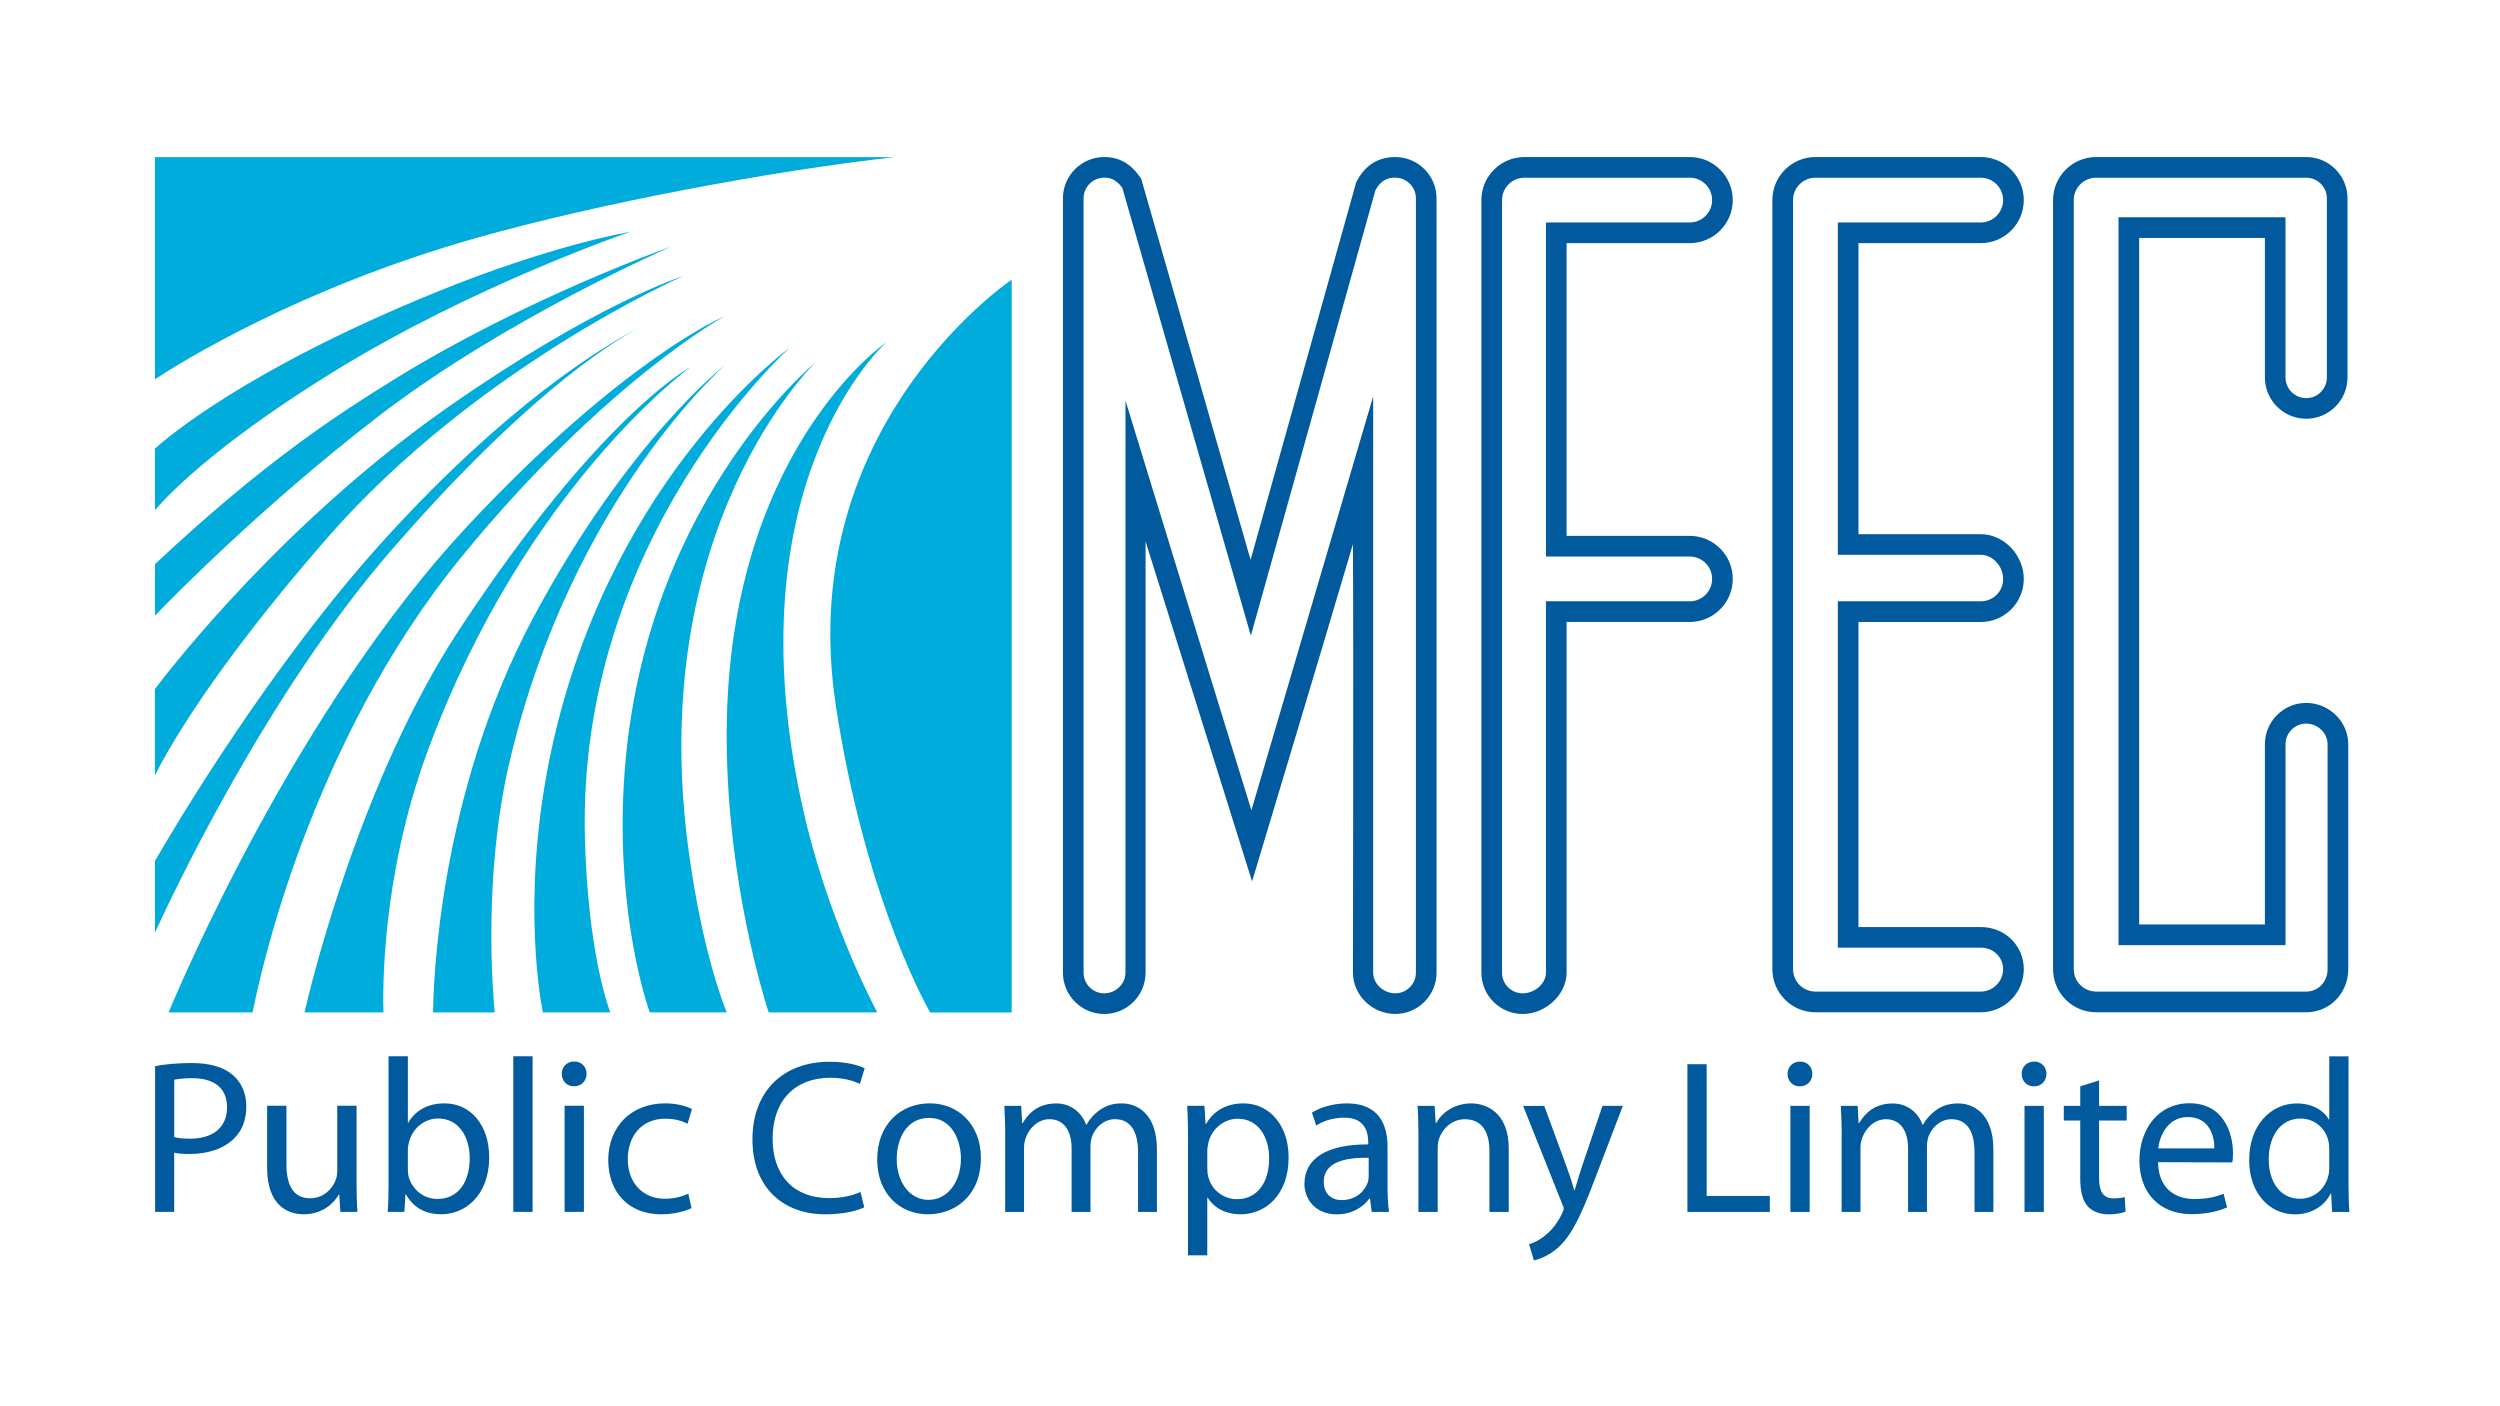<?xml version="1.0" ?>
<svg xmlns="http://www.w3.org/2000/svg" viewBox="0 0 675.96 380.11">
	<defs>
		<style>.cls-1{fill:#00acdc;}.cls-2{fill:#005a9d;}</style>
	</defs>
	<path class="cls-1" d="M184.93,74.56s-23.42,7.3-63.88,35.59c-43.47,30.39-73.82,69.11-79.16,76.14v23.37c3.03-6.12,14.98-28,46.61-64.23,40.54-46.43,96.42-70.88,96.42-70.88Zm-83.04,38.33c34.68-26.77,79.62-46.22,79.62-46.22,0,0-39.17,13.72-75.36,36.18-14.59,9.06-34.44,21.75-64.25,49.69v13.92c4.7-4.87,28.92-29.58,59.99-53.57Zm70.74-24.21c-10.04,5.24-35.39,20.67-68.3,56.76-31.2,34.22-57.48,78.77-62.43,87.35v19.38c4.85-10.61,30.32-64.57,63.64-103.08,34.8-40.22,57.77-55.35,67.09-60.41Zm69.26-46.19H41.9v60.05c6.37-4.19,38.87-24.62,86.96-38.22,32.97-9.32,79.21-18.04,113.03-21.84ZM90.33,100.42c38.02-23.42,80-37.72,80-37.72,0,0-20.68,3.34-52.78,16.45-51.24,20.92-72.65,39.42-75.65,42.15v16.65c2.27-2.71,15-16.93,48.43-37.53Zm149.35-7.91s-44.11,30.11-43.19,108.89c.43,37.14,9.81,67.59,11.34,72.34h29.37c-2.16-4.08-13.7-26.65-20.02-54.7-20.05-88.9,22.51-126.54,22.51-126.54Zm-19.16,5.47s-48.97,39.85-52.02,117.41c-1.29,32.78,6.12,55.33,7.17,58.35h20.83c-1.26-3.05-6.45-16.73-10.06-41.92-12.77-89.12,34.07-133.84,34.07-133.84Zm-7-3.95s-46.84,33.76-63.57,104.94c-9.34,39.76-4.1,70.05-3.18,74.77h18.25c-.91-2.41-6.03-17.16-6.86-46.79-2.29-81.51,55.36-132.92,55.36-132.92Zm12.47,96.73c7.53,49.37,22.91,78.38,25.48,82.99h22.07V75.62c-3.79,2.62-58.71,42-47.54,115.14Zm-30.11-105.25s-26.87,11.18-69.35,56.58c-46.11,49.28-77.74,123.94-80.94,131.65h22.72c1.64-8.54,15-72.54,56.7-123.44,38.63-47.15,70.87-64.79,70.87-64.79Zm-9.13,13.69s-24.33,12.77-62.66,71.18c-26.66,40.63-39.94,95.48-41.76,103.36h21.35c-.17-4.83-.72-36.31,11.89-70.51,26.46-71.79,71.18-104.03,71.18-104.03Zm9.43-.61s-26.16,20.08-52.01,68.44c-25.83,48.32-27.02,100.3-27.07,106.71h16.66c-.48-4.89-3.22-36.96,4.02-67.78,16.73-71.18,58.4-107.38,58.4-107.38Z"/>
	<path class="cls-2" d="M412.18,42.46c-6.42,0-11.64,5.22-11.64,11.64v208.89c0,6.16,5.01,11.18,11.17,11.18s11.87-5.22,11.87-11.18v-94.82h33.29c6.42,0,11.64-5.22,11.64-11.64s-5.22-11.64-11.64-11.64h-33.29V65.74h33.29c6.42,0,11.64-5.22,11.64-11.64s-5.22-11.64-11.64-11.64h-44.7Zm-6.05,220.53V54.1c0-3.34,2.72-6.05,6.05-6.05h44.7c3.34,0,6.05,2.72,6.05,6.05s-2.71,6.05-6.05,6.05h-38.88v90.33h38.88c3.34,0,6.05,2.71,6.05,6.05s-2.71,6.05-6.05,6.05h-38.88v100.41c0,2.92-3,5.59-6.29,5.59-3.08,0-5.59-2.5-5.59-5.59Z"/>
	<path class="cls-2" d="M490.86,42.46c-6.42,0-11.64,5.22-11.64,11.64v207.96c0,6.42,5.22,11.64,11.64,11.64h44.7c6.42,0,11.64-5.22,11.64-11.64s-5.11-11.4-11.64-11.4h-33.06v-82.48h33.06c6.42,0,11.64-5.22,11.64-11.64s-5.33-12.1-11.64-12.1h-33.06V65.74h33.06c6.42,0,11.64-5.22,11.64-11.64s-5.22-11.64-11.64-11.64h-44.7Zm-6.05,219.6V54.1c0-3.34,2.72-6.05,6.05-6.05h44.7c3.34,0,6.05,2.72,6.05,6.05s-2.72,6.05-6.05,6.05h-38.64v89.86h38.64c3.22,0,6.05,3.05,6.05,6.52s-2.72,6.05-6.05,6.05h-38.64v93.65h38.64c3.39,0,6.05,2.55,6.05,5.82s-2.72,6.06-6.05,6.06h-44.7c-3.33,0-6.05-2.72-6.05-6.06Z"/>
	<path class="cls-2" d="M566.76,42.46c-6.42,0-11.64,5.22-11.64,11.64v207.96c0,6.42,5.22,11.64,11.64,11.64h56.8c6.42,0,11.37-5.22,11.37-11.64v-60.85c0-6.14-5.21-11.15-11.37-11.15s-11.17,5.01-11.17,11.18v48.72h-33.99V64.34h33.99v37.71c0,6.16,5.01,11.17,11.17,11.17s11.17-5.01,11.17-11.17V53.63c0-6.16-5.01-11.17-11.17-11.17h-56.8Zm-6.05,219.6V54.1c0-3.34,2.72-6.05,6.05-6.05h56.8c3.08,0,5.59,2.51,5.59,5.59v48.42c0,3.08-2.51,5.59-5.59,5.59s-5.59-2.51-5.59-5.59V58.75h-45.16V255.54h45.16v-54.31c0-3.08,2.51-5.58,5.59-5.58s5.78,2.5,5.78,5.58v60.85c0,3.31-2.45,6.03-5.78,6.03h-56.8c-3.34,0-6.05-2.72-6.05-6.06Z"/>
	<path class="cls-2" d="M366.84,49l-.14,.26s-24.11,86.23-28.56,102.12c-4.56-15.89-29.58-103.06-29.58-103.06l-.26-.37c-2.54-3.7-5.72-5.49-9.73-5.49-6.16,0-11.17,5.01-11.17,11.17v209.36c0,6.16,5.01,11.18,11.17,11.18s11.17-5.01,11.17-11.18v-116.6c7.46,23.82,28.8,91.93,28.8,91.93,0,0,20.1-66.76,27.27-91.19,.19,27.98,0,115.87,0,115.87v-.02c0,6.16,5.28,11.18,11.44,11.18s11.17-5.01,11.17-11.18V53.63c0-6.16-5.01-11.17-11.17-11.17-4.61,0-8.12,2.2-10.41,6.54Zm10.41-.96c3.08,0,5.59,2.51,5.59,5.59v209.36c0,3.08-2.5,5.59-5.59,5.59s-5.97-2.5-5.97-5.59V107.19s-28.61,97.17-32.92,111.88c-4.59-14.64-34.05-110.77-34.05-110.77v154.69c0,3.08-2.66,5.59-5.74,5.59s-5.59-2.5-5.59-5.59V53.63c0-3.08,2.51-5.59,5.59-5.59,1.5,0,3.13,.36,4.89,2.75,.28,.98,34.75,121.08,34.75,121.08,0,0,33.49-119.77,33.69-120.47,1.64-2.94,3.62-3.37,5.35-3.37Z"/>
	<path class="cls-2" d="M41.94,288.26c2.49-.47,5.75-.83,9.9-.83,5.1,0,8.83,1.19,11.2,3.32,2.19,1.9,3.56,4.8,3.56,8.36s-1.07,6.46-3.14,8.53c-2.73,2.9-7.17,4.38-12.21,4.38-1.54,0-2.96-.06-4.15-.35v16h-5.16v-39.41Zm5.16,19.2c1.13,.3,2.61,.42,4.27,.42,6.28,0,10.02-3.08,10.02-8.48s-3.73-7.88-9.42-7.88c-2.25,0-3.97,.24-4.86,.42v15.53Zm49.31,12.39c0,2.96,.06,5.57,.24,7.82h-4.62l-.3-4.68h-.12c-1.3,2.31-4.39,5.33-9.48,5.33-4.5,0-9.9-2.55-9.9-12.57v-16.77h5.22v15.83c0,5.45,1.72,9.19,6.4,9.19,3.5,0,5.93-2.43,6.87-4.81,.3-.71,.47-1.66,.47-2.67v-17.54h5.22v20.87Zm8.65-34.26h5.22v17.96h.12c1.84-3.21,5.16-5.22,9.78-5.22,7.11,0,12.09,5.93,12.09,14.58,0,10.31-6.52,15.41-12.92,15.41-4.15,0-7.41-1.6-9.6-5.39h-.12l-.3,4.74h-4.51c.18-1.96,.24-4.86,.24-7.41v-34.67Zm5.22,30.58c0,.65,.06,1.3,.18,1.9,1.01,3.61,4.09,6.11,7.83,6.11,5.51,0,8.71-4.45,8.71-11.03,0-5.81-2.97-10.73-8.54-10.73-3.56,0-6.87,2.49-7.88,6.4-.18,.65-.3,1.36-.3,2.19v5.16Zm28.51-30.58h5.22v42.08h-5.22v-42.08Zm16.36,8.12c-1.96,0-3.26-1.54-3.26-3.38s1.36-3.32,3.38-3.32,3.32,1.48,3.32,3.32-1.3,3.38-3.38,3.38h-.06Zm-2.49,33.96v-28.69h5.22v28.69h-5.22Zm34.32-1c-1.36,.65-4.39,1.66-8.24,1.66-8.66,0-14.28-5.87-14.28-14.7s6.05-15.3,15.41-15.3c3.08,0,5.81,.77,7.23,1.54l-1.19,3.97c-1.24-.65-3.2-1.36-6.04-1.36-6.58,0-10.13,4.92-10.13,10.91,0,6.64,4.27,10.73,9.96,10.73,2.96,0,4.92-.71,6.4-1.37l.89,3.91Zm46.7-.24c-1.84,.95-5.69,1.9-10.55,1.9-11.26,0-19.68-7.11-19.68-20.27s8.48-20.98,20.86-20.98c4.92,0,8.12,1.07,9.48,1.78l-1.3,4.21c-1.9-.95-4.68-1.66-8-1.66-9.36,0-15.59,5.99-15.59,16.48,0,9.84,5.63,16.06,15.29,16.06,3.2,0,6.4-.65,8.48-1.66l1.01,4.15Zm17.25,1.9c-7.71,0-13.75-5.69-13.75-14.76,0-9.6,6.34-15.24,14.23-15.24s13.81,5.99,13.81,14.7c0,10.67-7.41,15.29-14.23,15.29h-.06Zm.18-3.91c4.98,0,8.71-4.68,8.71-11.2,0-4.86-2.43-10.96-8.59-10.96s-8.77,5.69-8.77,11.14c0,6.28,3.56,11.03,8.59,11.03h.06Zm20.69-17.66c0-3.02-.12-5.39-.24-7.76h4.56l.24,4.63h.18c1.6-2.73,4.27-5.28,9.07-5.28,3.85,0,6.82,2.37,8.06,5.75h.12c.89-1.66,2.07-2.84,3.26-3.74,1.72-1.3,3.56-2.02,6.28-2.02,3.85,0,9.48,2.49,9.48,12.45v16.89h-5.1v-16.24c0-5.57-2.08-8.83-6.22-8.83-3.02,0-5.28,2.19-6.22,4.68-.24,.77-.42,1.72-.42,2.61v17.78h-5.1v-17.19c0-4.62-2.02-7.88-5.99-7.88-3.2,0-5.63,2.61-6.46,5.21-.3,.77-.41,1.66-.41,2.55v17.31h-5.1v-20.92Zm49.43,1.6c0-3.67-.06-6.64-.24-9.37h4.68l.29,4.92h.12c2.07-3.56,5.51-5.57,10.13-5.57,6.99,0,12.21,5.87,12.21,14.58,0,10.31-6.34,15.41-13.04,15.41-3.85,0-7.11-1.66-8.83-4.5h-.12v15.59h-5.22v-31.06Zm5.22,7.65c0,.71,.06,1.48,.24,2.13,.89,3.61,4.09,6.1,7.76,6.1,5.51,0,8.71-4.51,8.71-11.08,0-5.75-2.97-10.67-8.48-10.67-3.55,0-6.93,2.49-7.94,6.4-.12,.71-.3,1.48-.3,2.13v4.98Zm48.72,4.8c0,2.49,.12,4.92,.41,6.87h-4.68l-.48-3.61h-.18c-1.54,2.25-4.68,4.27-8.77,4.27-5.81,0-8.77-4.09-8.77-8.24,0-6.93,6.16-10.73,17.25-10.67v-.59c0-2.37-.66-6.7-6.52-6.64-2.72,0-5.51,.77-7.53,2.13l-1.18-3.5c2.37-1.48,5.87-2.49,9.48-2.49,8.83,0,10.97,5.99,10.97,11.74v10.73Zm-5.1-7.76c-5.69-.12-12.15,.89-12.15,6.46,0,3.44,2.25,4.98,4.86,4.98,3.79,0,6.22-2.37,7.05-4.8,.18-.53,.24-1.13,.24-1.66v-4.98Zm13.45-6.29c0-3.02-.06-5.39-.24-7.76h4.62l.3,4.68h.12c1.42-2.67,4.74-5.34,9.48-5.34,3.97,0,10.14,2.37,10.14,12.21v17.13h-5.22v-16.53c0-4.62-1.72-8.53-6.64-8.53-3.38,0-6.05,2.43-6.99,5.33-.24,.65-.36,1.6-.36,2.43v17.31h-5.21v-20.92Zm34.02-7.76l6.22,16.95c.71,1.9,1.42,4.15,1.89,5.87h.12c.53-1.72,1.13-3.91,1.83-5.99l5.69-16.83h5.51l-7.82,20.45c-3.73,9.84-6.28,14.88-9.84,18.02-2.61,2.19-5.09,3.08-6.4,3.32l-1.3-4.38c1.3-.35,3.02-1.19,4.56-2.55,1.42-1.12,3.14-3.14,4.39-5.8,.23-.53,.42-.89,.42-1.25,0-.3-.12-.71-.42-1.3l-10.55-26.49h5.69Zm38.7-11.26h5.22v35.62h17.07v4.33h-22.28v-39.95Zm30.35,5.99c-1.96,0-3.26-1.54-3.26-3.38s1.36-3.32,3.38-3.32,3.32,1.48,3.32,3.32-1.31,3.38-3.38,3.38h-.06Zm-2.49,33.96v-28.69h5.21v28.69h-5.21Zm13.87-20.92c0-3.02-.12-5.39-.24-7.76h4.56l.24,4.63h.18c1.6-2.73,4.27-5.28,9.07-5.28,3.85,0,6.82,2.37,8.06,5.75h.12c.89-1.66,2.08-2.84,3.26-3.74,1.72-1.3,3.56-2.02,6.28-2.02,3.85,0,9.48,2.49,9.48,12.45v16.89h-5.1v-16.24c0-5.57-2.07-8.83-6.22-8.83-3.02,0-5.27,2.19-6.23,4.68-.23,.77-.41,1.72-.41,2.61v17.78h-5.1v-17.19c0-4.62-2.01-7.88-5.99-7.88-3.2,0-5.63,2.61-6.46,5.21-.3,.77-.42,1.66-.42,2.55v17.31h-5.1v-20.92Zm51.92-13.04c-1.96,0-3.26-1.54-3.26-3.38s1.36-3.32,3.38-3.32,3.32,1.48,3.32,3.32-1.3,3.38-3.38,3.38h-.06Zm-2.49,33.96v-28.69h5.22v28.69h-5.22Zm20.16-35.56v6.87h7.47v3.97h-7.47v15.47c0,3.56,1.01,5.58,3.91,5.58,1.42,0,2.25-.12,3.02-.36l.24,3.97c-1.01,.36-2.61,.71-4.62,.71-2.43,0-4.38-.83-5.63-2.19-1.42-1.6-2.01-4.15-2.01-7.53v-15.65h-4.45v-3.97h4.45v-5.27l5.1-1.6Zm15.94,22.1c.12,7.06,4.56,9.96,9.78,9.96,3.73,0,6.05-.65,7.94-1.42l.95,3.68c-1.84,.83-5.04,1.84-9.6,1.84-8.77,0-14.1-5.87-14.1-14.46s5.16-15.53,13.51-15.53c9.37,0,11.79,8.24,11.79,13.51,0,1.07-.06,1.9-.18,2.49l-20.09-.06Zm15.23-3.73c.06-3.26-1.36-8.47-7.17-8.47-5.33,0-7.58,4.86-8,8.47h15.17Zm36.28-24.89v34.67c0,2.55,.06,5.45,.24,7.41h-4.69l-.24-4.98h-.12c-1.6,3.2-5.04,5.63-9.72,5.63-6.94,0-12.33-5.87-12.33-14.58-.06-9.6,5.93-15.41,12.87-15.41,4.44,0,7.41,2.08,8.66,4.33h.12v-17.07h5.22Zm-5.22,25.07c0-.72-.06-1.55-.24-2.26-.77-3.26-3.61-5.98-7.53-5.98-5.39,0-8.59,4.74-8.59,11.02,0,5.87,2.91,10.67,8.48,10.67,3.5,0,6.7-2.37,7.64-6.23,.18-.71,.24-1.42,.24-2.25v-4.98Z"/>
</svg>